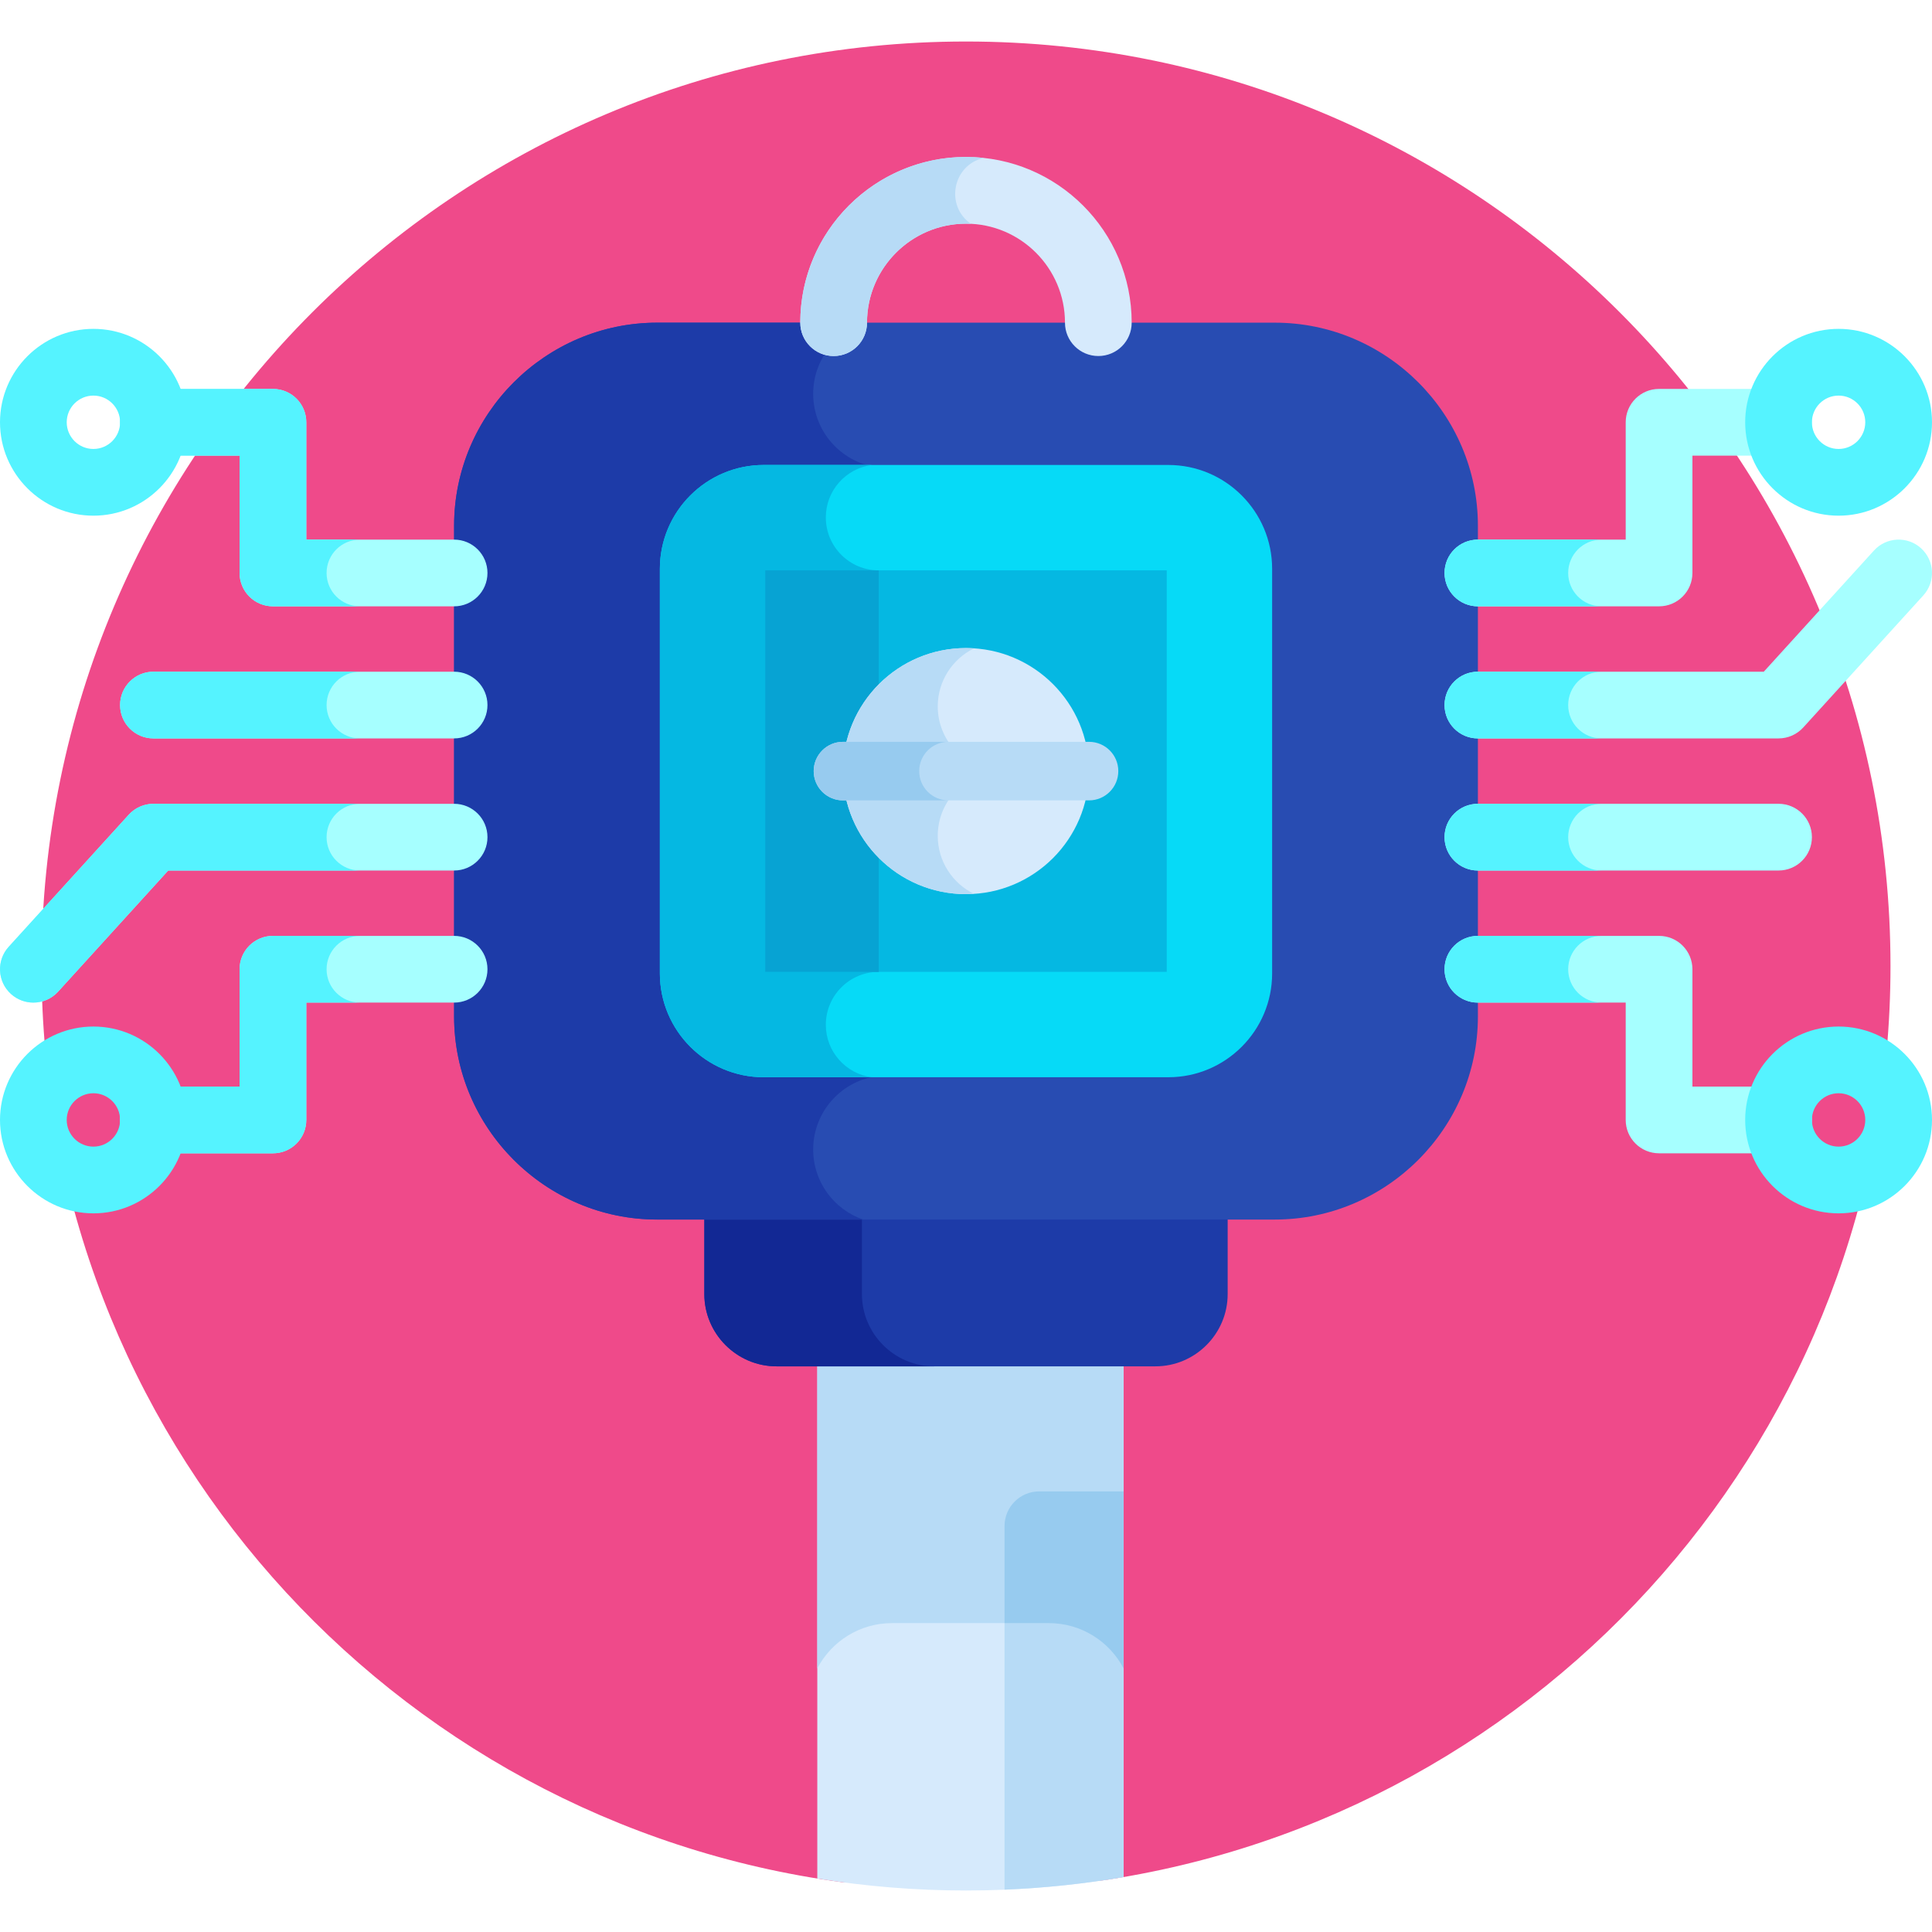 <svg height="512pt" viewBox="0 -11 512 512" width="512pt" xmlns="http://www.w3.org/2000/svg"><path d="m256 0c-135.309 0-245 109.691-245 245 0 124.164 92.363 226.738 212.129 242.801l68.086-.328c118.625-17.078 209.785-119.121 209.785-242.473 0-135.309-109.691-245-245-245zm0 0" fill="#ef4a8a"/><path d="m216.594 486.832c12.832 2.074 25.988 3.172 39.406 3.172 14.238 0 28.191-1.23 41.766-3.562v-137.707h-81.176v138.098zm0 0" fill="#d6eafc"/><path d="m236.402 419.141h41.551c8.613 0 16.078 4.875 19.812 12.008v-82.414h-81.176v82.414c3.734-7.133 11.199-12.008 19.812-12.008zm0 0" fill="#b7dbf6"/><path d="m266.215 393.422v96.352c10.707-.438 21.238-1.562 31.551-3.332v-102.207h-22.367c-5.074 0-9.184 4.113-9.184 9.188zm0 0" fill="#b7dbf6"/><path d="m275.398 384.234c-5.074 0-9.184 4.113-9.184 9.188v25.719h11.738c8.613 0 16.082 4.875 19.812 12.008v-46.914zm0 0" fill="#97cbef"/><path d="m186.656 309.836v22.121c0 10.523 8.613 19.137 19.137 19.137h100.414c10.523 0 19.137-8.613 19.137-19.137v-22.121zm0 0" fill="#1d3ba8"/><path d="m228.422 331.957v-22.121h-41.766v22.121c0 10.523 8.613 19.137 19.137 19.137h41.766c-10.523 0-19.137-8.613-19.137-19.137zm0 0" fill="#122894"/><path d="m337.844 312.195h-163.688c-29.598 0-53.816-24.219-53.816-53.816v-130.055c0-29.598 24.219-53.812 53.816-53.812h163.688c29.598 0 53.816 24.215 53.816 53.812v130.055c0 29.598-24.219 53.816-53.816 53.816zm0 0" fill="#284cb2"/><path d="m215.5 293.637c0-10.789 8.695-19.535 19.461-19.641v-160.992c-10.766-.102-19.461-8.852-19.461-19.637 0-8.945 5.984-16.48 14.16-18.855h-55.504c-29.598 0-53.816 24.215-53.816 53.812v130.055c0 29.598 24.219 53.812 53.816 53.812h54.578c-7.695-2.66-13.234-9.953-13.234-18.555zm0 0" fill="#1d3ba8"/><path d="m291.074 83.352c-4.883 0-8.844-3.957-8.844-8.84 0-14.465-11.766-26.234-26.23-26.234s-26.234 11.77-26.234 26.234c0 4.883-3.957 8.84-8.84 8.84-4.883 0-8.84-3.957-8.84-8.84 0-24.215 19.699-43.914 43.91-43.914 24.215 0 43.914 19.699 43.914 43.914.004 4.883-3.953 8.84-8.836 8.84zm0 0" fill="#d6eafc"/><path d="m72.332 294.637h-31.664c-4.883 0-8.844-3.957-8.844-8.84s3.961-8.844 8.844-8.844h22.824v-31.094c0-4.883 3.957-8.84 8.84-8.84h48.008c4.883 0 8.844 3.957 8.844 8.84s-3.961 8.84-8.844 8.84h-39.168v31.098c0 4.883-3.957 8.84-8.84 8.84zm0 0" fill="#a6ffff"/><path d="m471.332 294.637h-31.664c-4.883 0-8.84-3.957-8.84-8.84v-31.098h-39.172c-4.883 0-8.84-3.957-8.84-8.84s3.957-8.84 8.84-8.84h48.012c4.883 0 8.84 3.957 8.84 8.84v31.098h22.824c4.883 0 8.844 3.957 8.844 8.84s-3.961 8.84-8.844 8.84zm0 0" fill="#a6ffff"/><path d="m120.34 149.684h-48.008c-4.883 0-8.84-3.957-8.84-8.84v-31.098h-22.824c-4.883 0-8.844-3.957-8.844-8.84s3.961-8.84 8.844-8.84h31.664c4.883 0 8.84 3.957 8.84 8.84v31.098h39.168c4.883 0 8.844 3.957 8.844 8.84-.004 4.883-3.961 8.84-8.844 8.84zm0 0" fill="#a6ffff"/><path d="m439.668 149.684h-48.012c-4.883 0-8.84-3.957-8.84-8.84s3.957-8.84 8.84-8.84h39.172v-31.098c0-4.883 3.957-8.84 8.84-8.84h31.664c4.883 0 8.844 3.957 8.844 8.84s-3.957 8.84-8.844 8.84h-22.824v31.098c0 4.883-3.957 8.84-8.84 8.84zm0 0" fill="#a6ffff"/><path d="m471.332 219.695h-79.676c-4.883 0-8.84-3.957-8.84-8.84 0-4.883 3.957-8.844 8.84-8.844h79.676c4.883 0 8.844 3.961 8.844 8.844 0 4.883-3.961 8.84-8.844 8.84zm0 0" fill="#a6ffff"/><path d="m471.332 184.688h-79.676c-4.883 0-8.84-3.957-8.84-8.84 0-4.883 3.957-8.84 8.84-8.84h75.766l29.195-32.113c3.285-3.613 8.875-3.879 12.488-.594 3.613 3.285 3.879 8.875.594 12.488l-31.824 35.008c-1.676 1.84-4.051 2.891-6.543 2.891zm0 0" fill="#a6ffff"/><path d="m415.582 245.859c0-4.883 3.957-8.84 8.84-8.84h-32.766c-4.883 0-8.84 3.957-8.84 8.84s3.957 8.84 8.84 8.84h32.766c-4.883 0-8.84-3.957-8.84-8.84zm0 0" fill="#55f3ff"/><path d="m415.582 140.844c0-4.883 3.957-8.84 8.84-8.84h-32.766c-4.883 0-8.84 3.957-8.84 8.84s3.957 8.84 8.84 8.84h32.766c-4.883 0-8.84-3.957-8.84-8.84zm0 0" fill="#55f3ff"/><path d="m415.582 210.855c0-4.883 3.957-8.84 8.84-8.84h-32.766c-4.883 0-8.84 3.957-8.84 8.84 0 4.883 3.957 8.84 8.84 8.84h32.766c-4.883 0-8.84-3.957-8.84-8.84zm0 0" fill="#55f3ff"/><path d="m415.582 175.848c0-4.883 3.957-8.84 8.84-8.84h-32.766c-4.883 0-8.84 3.961-8.84 8.84 0 4.883 3.957 8.844 8.84 8.844h32.766c-4.883-.004-8.84-3.961-8.84-8.844zm0 0" fill="#55f3ff"/><path d="m8.84 254.699c-2.125 0-4.25-.758-5.945-2.297-3.613-3.285-3.879-8.875-.594-12.488l31.824-35.008c1.676-1.84 4.051-2.891 6.543-2.891h79.676c4.883 0 8.84 3.957 8.84 8.84 0 4.883-3.957 8.84-8.84 8.84h-75.766l-29.195 32.113c-1.746 1.918-4.141 2.891-6.543 2.891zm0 0" fill="#a6ffff"/><path d="m120.34 184.688h-79.672c-4.883 0-8.844-3.957-8.844-8.84 0-4.883 3.961-8.84 8.844-8.84h79.672c4.883 0 8.844 3.957 8.844 8.84-.004 4.883-3.961 8.84-8.844 8.84zm0 0" fill="#a6ffff"/><g fill="#55f3ff"><path d="m86.547 245.859c0-4.883 3.957-8.84 8.84-8.84h-23.055c-4.883 0-8.84 3.957-8.84 8.84v31.098h-22.824c-4.883 0-8.844 3.957-8.844 8.84s3.961 8.84 8.844 8.84h31.664c4.883 0 8.84-3.957 8.84-8.84v-31.098h14.215c-4.883 0-8.84-3.957-8.84-8.84zm0 0"/><path d="m86.547 140.844c0-4.883 3.957-8.84 8.84-8.84h-14.215v-31.098c0-4.883-3.957-8.84-8.84-8.84h-31.664c-4.883 0-8.844 3.957-8.844 8.84s3.961 8.84 8.844 8.84h22.824v31.098c0 4.883 3.957 8.84 8.84 8.84h23.055c-4.883 0-8.84-3.957-8.84-8.84zm0 0"/><path d="m86.547 210.855c0-4.883 3.957-8.84 8.84-8.84h-54.719c-2.492 0-4.867 1.051-6.543 2.891l-31.824 35.008c-3.285 3.613-3.02 9.203.594 12.488 1.691 1.539 3.82 2.297 5.945 2.297 2.402 0 4.797-.973 6.543-2.891l29.195-32.113h50.809c-4.883 0-8.84-3.957-8.84-8.84zm0 0"/><path d="m86.547 175.848c0-4.883 3.957-8.84 8.84-8.84h-54.719c-4.883 0-8.844 3.961-8.844 8.84 0 4.883 3.961 8.844 8.844 8.844h54.719c-4.883-.004-8.84-3.961-8.84-8.844zm0 0"/><path d="m24.754 125.66c-13.648 0-24.754-11.105-24.754-24.754s11.105-24.754 24.754-24.754c13.648 0 24.754 11.105 24.754 24.754s-11.105 24.754-24.754 24.754zm0-31.824c-3.898 0-7.074 3.172-7.074 7.07 0 3.902 3.176 7.074 7.074 7.074 3.898 0 7.074-3.172 7.074-7.074 0-3.898-3.176-7.07-7.074-7.07zm0 0"/><path d="m24.754 310.551c-13.648 0-24.754-11.105-24.754-24.754s11.105-24.754 24.754-24.754c13.648 0 24.754 11.105 24.754 24.754s-11.105 24.754-24.754 24.754zm0-31.828c-3.898 0-7.074 3.172-7.074 7.074 0 3.898 3.176 7.07 7.074 7.07 3.898 0 7.074-3.172 7.074-7.07 0-3.902-3.176-7.074-7.074-7.074zm0 0"/><path d="m487.246 125.66c-13.648 0-24.754-11.105-24.754-24.754s11.105-24.754 24.754-24.754c13.648 0 24.754 11.105 24.754 24.754s-11.105 24.754-24.754 24.754zm0-31.824c-3.898 0-7.074 3.172-7.074 7.07 0 3.902 3.176 7.074 7.074 7.074 3.898 0 7.07-3.172 7.07-7.074 0-3.898-3.172-7.07-7.07-7.07zm0 0"/><path d="m487.246 310.551c-13.648 0-24.754-11.105-24.754-24.754s11.105-24.754 24.754-24.754c13.648 0 24.754 11.105 24.754 24.754s-11.105 24.754-24.754 24.754zm0-31.828c-3.898 0-7.074 3.172-7.074 7.074 0 3.898 3.176 7.07 7.074 7.07 3.898 0 7.07-3.172 7.07-7.07 0-3.902-3.172-7.074-7.07-7.074zm0 0"/></g><path d="m309.617 274.48h-107.234c-15.172 0-27.512-12.34-27.512-27.512v-107.234c0-15.172 12.344-27.512 27.512-27.512h107.234c15.168 0 27.512 12.34 27.512 27.512v107.234c0 15.172-12.34 27.512-27.512 27.512zm0 0" fill="#06daf7"/><path d="m218.852 126.121c0-7.133 5.324-13.008 12.215-13.898h-28.684c-15.168 0-27.512 12.34-27.512 27.512v107.234c0 15.172 12.34 27.512 27.512 27.512h28.684c-6.891-.891-12.215-6.766-12.215-13.898 0-7.75 6.281-14.031 14.031-14.031v-106.398c-7.75 0-14.031-6.281-14.031-14.031zm0 0" fill="#05b8e2"/><path d="m202.801 140.152h106.398v106.398h-106.398zm0 0" fill="#05b8e2"/><path d="m202.801 140.152h30.082v106.398h-30.082zm0 0" fill="#07a3d3"/><path d="m288.605 193.352c0 18.008-14.598 32.605-32.605 32.605s-32.609-14.598-32.609-32.605c0-18.008 14.602-32.609 32.609-32.609s32.605 14.602 32.605 32.609zm0 0" fill="#d6eafc"/><path d="m248.512 210.5c0-4.461 1.715-8.512 4.508-11.562v-11.172c-2.793-3.051-4.508-7.102-4.508-11.562 0-6.762 3.922-12.59 9.605-15.383-.703-.047-1.406-.078-2.117-.078-18.008 0-32.609 14.602-32.609 32.609 0 18.008 14.598 32.605 32.609 32.605.711 0 1.414-.031 2.113-.074-5.68-2.793-9.602-8.621-9.602-15.383zm0 0" fill="#b7dbf6"/><path d="m288.605 201.109h-65.211c-4.285 0-7.758-3.473-7.758-7.758 0-4.285 3.473-7.758 7.758-7.758h65.211c4.285 0 7.758 3.473 7.758 7.758 0 4.285-3.473 7.758-7.758 7.758zm0 0" fill="#b7dbf6"/><path d="m243.598 193.352c0-4.285 3.473-7.758 7.758-7.758h-27.961c-4.285 0-7.758 3.473-7.758 7.758 0 4.285 3.473 7.758 7.758 7.758h27.961c-4.285 0-7.758-3.473-7.758-7.758zm0 0" fill="#97cbef"/><path d="m260.688 30.848c-26.145-2.781-48.602 17.793-48.602 43.664 0 4.883 3.957 8.84 8.84 8.84 4.883 0 8.84-3.961 8.84-8.84 0-14.941 12.535-26.938 27.523-26.203-6.93-4.848-4.793-15.586 3.398-17.461zm0 0" fill="#b7dbf6"/></svg>